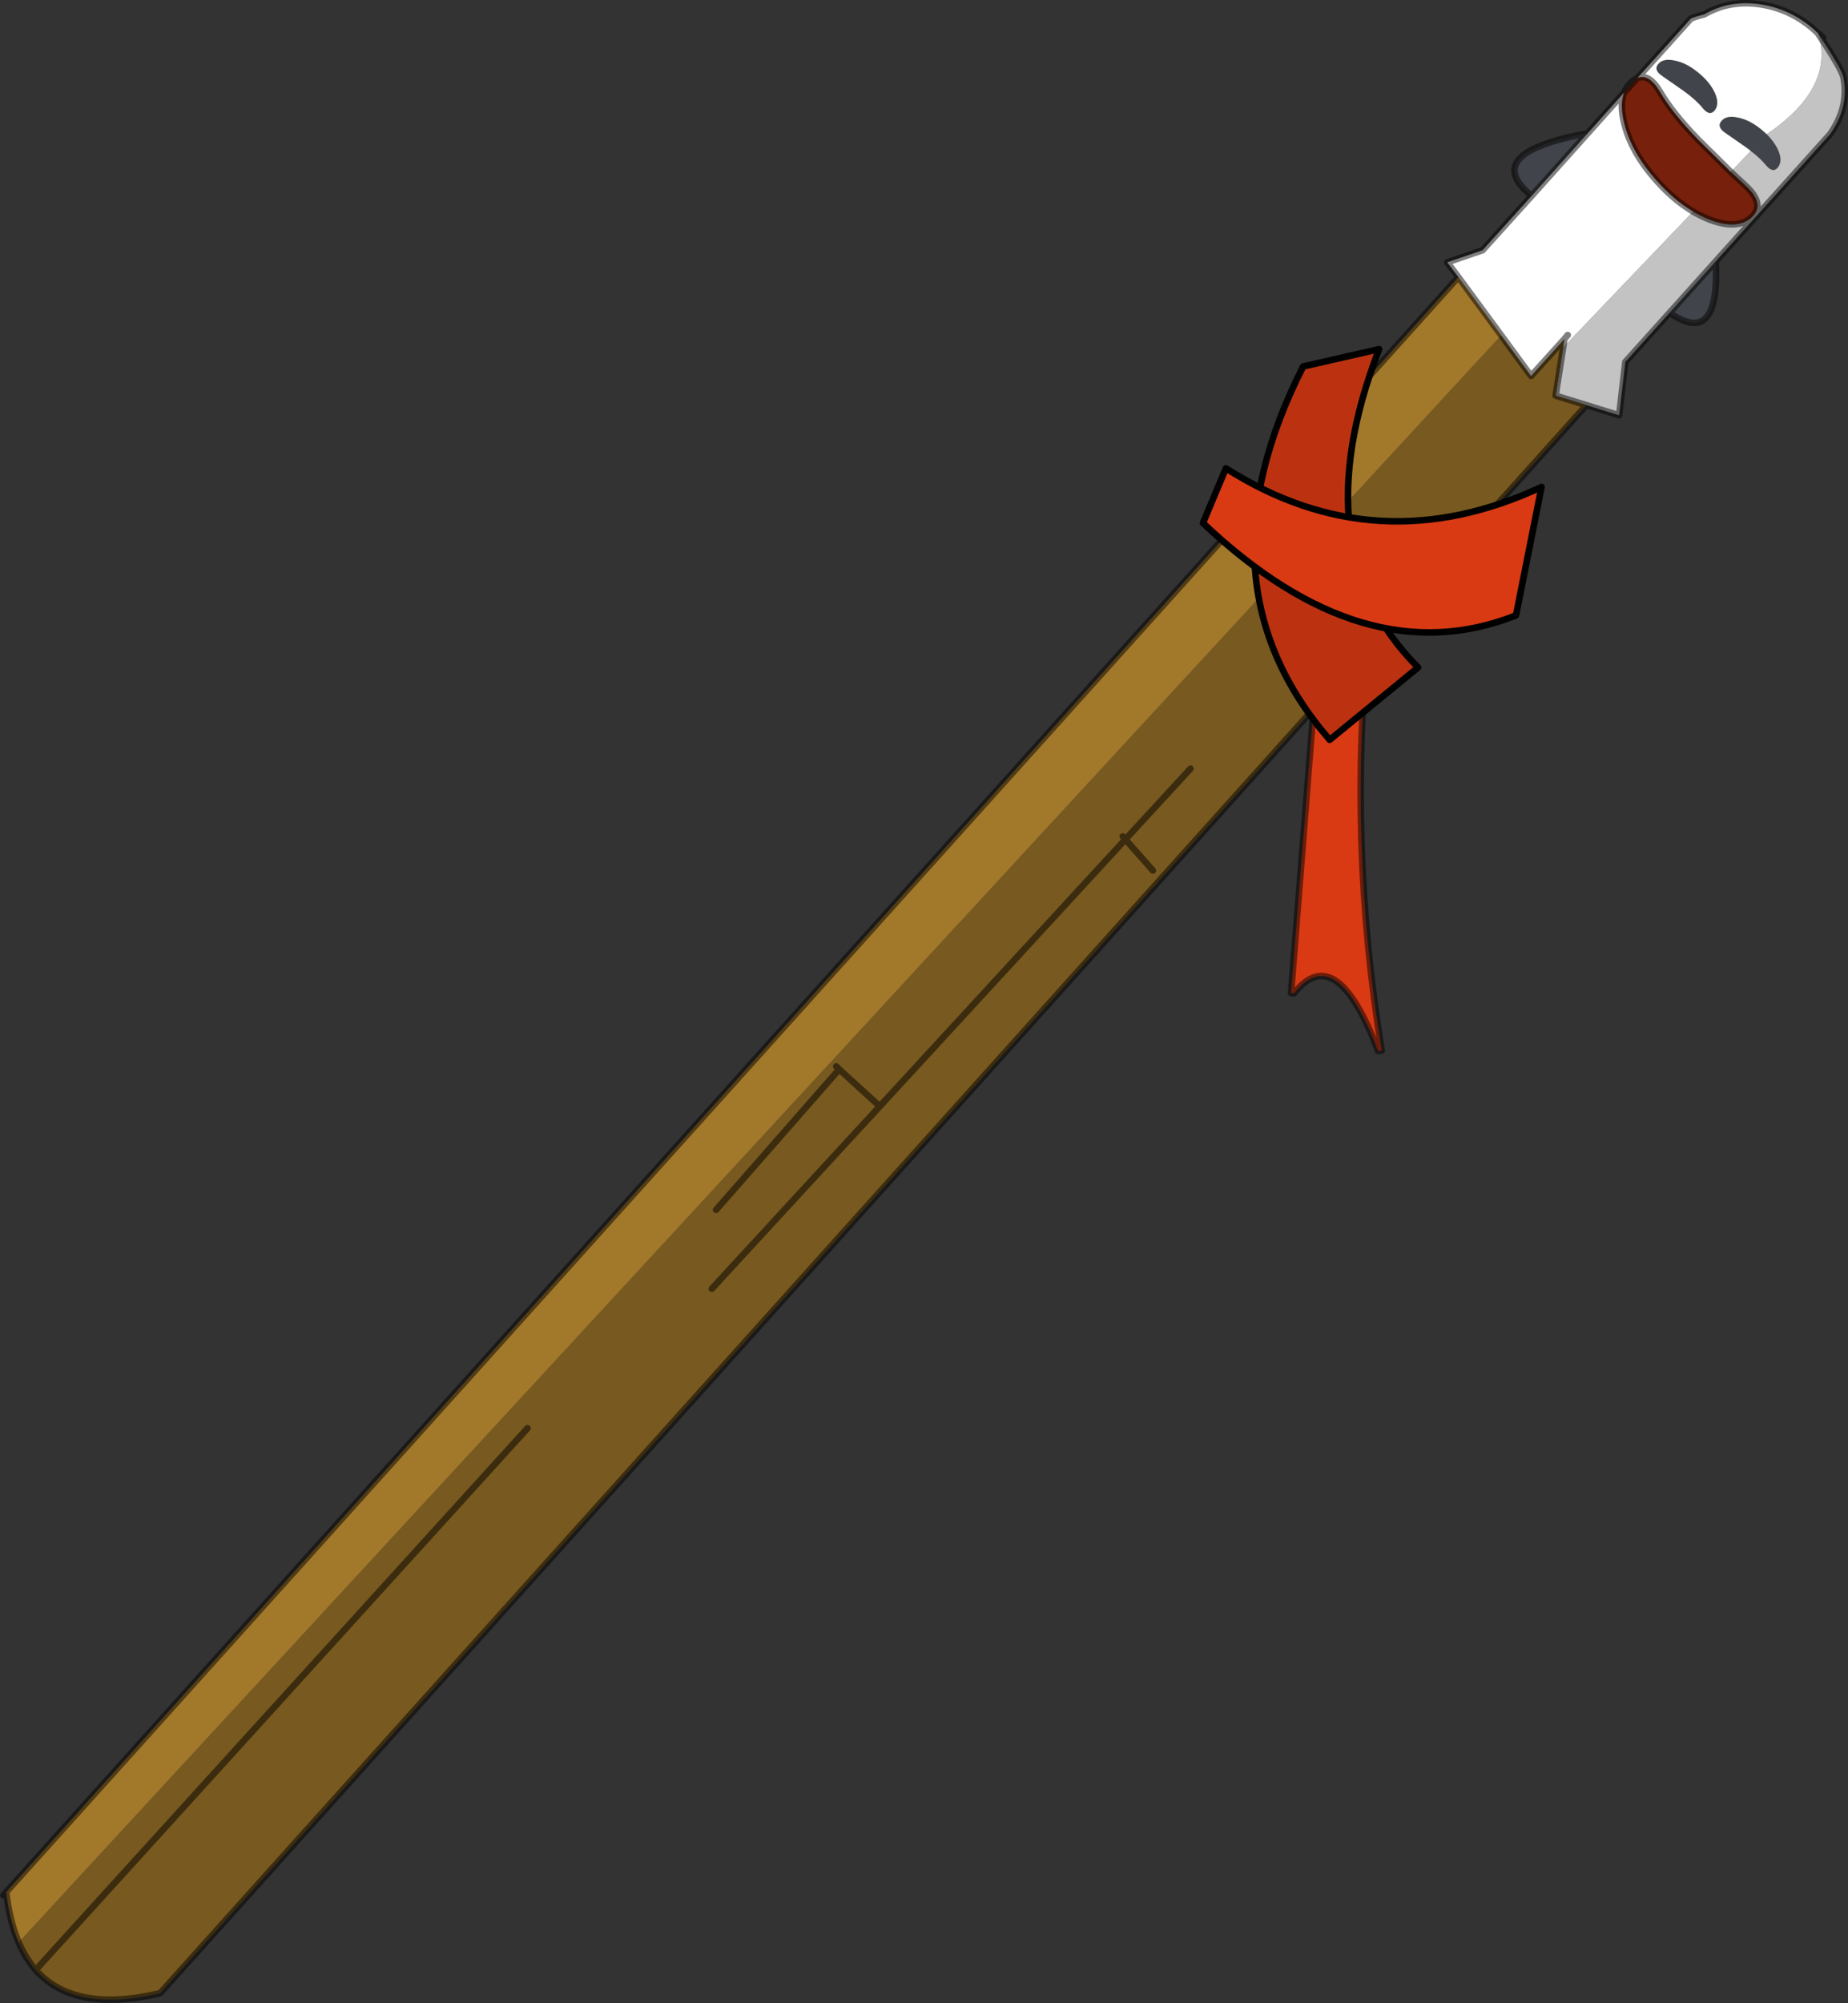 <?xml version="1.0" encoding="UTF-8" standalone="no"?>
<svg xmlns:xlink="http://www.w3.org/1999/xlink" height="305.8px" width="282.2px" xmlns="http://www.w3.org/2000/svg">
  <rect width="100%" height="100%" fill="#333333" stroke="none"/>
  <g transform="matrix(1.0, 0.0, 0.0, 1.0, -122.6, -51.8)">
    <path d="M389.95 74.85 L389.45 74.45 386.15 72.15 Q384.7 71.2 385.45 70.3 386.2 69.35 388.0 69.75 389.8 70.1 391.6 71.6 L392.4 72.3 Q393.55 73.45 394.15 74.75 394.85 76.4 394.1 77.35 393.35 78.3 392.3 77.05 391.45 76.0 389.95 74.85 M384.6 91.7 Q385.25 104.9 377.55 99.55 L384.6 91.7 M378.35 61.05 Q380.15 61.4 381.95 62.9 383.75 64.35 384.5 66.05 385.2 67.7 384.45 68.65 383.7 69.6 382.65 68.35 381.65 67.1 379.8 65.75 L376.5 63.45 Q375.05 62.5 375.8 61.6 376.55 60.65 378.35 61.05 M365.05 72.15 L356.5 81.7 Q348.45 75.2 365.05 72.15" fill="#41454b" fill-rule="evenodd" stroke="none"/>
    <path d="M386.9 78.05 L389.95 74.85 Q391.45 76.0 392.3 77.05 393.35 78.3 394.1 77.35 394.85 76.4 394.15 74.75 393.55 73.45 392.4 72.3 402.8 65.2 400.25 56.95 403.8 62.25 404.1 63.6 405.0 68.15 402.05 72.3 L384.6 91.7 377.55 99.55 370.8 107.05 369.85 115.2 364.85 113.65 360.15 112.2 361.3 104.85 381.15 84.1 Q382.35 84.8 383.6 85.3 387.85 86.95 390.05 85.0 392.25 83.0 389.15 80.15 L386.9 78.05" fill="#c3c3c3" fill-rule="evenodd" stroke="none"/>
    <path d="M372.65 63.7 Q374.4 63.0 376.05 65.75 378.0 69.1 382.0 73.2 L386.9 78.05 389.15 80.15 Q392.25 83.0 390.05 85.0 387.85 86.95 383.6 85.3 382.35 84.8 381.15 84.1 378.2 82.35 375.55 79.35 371.75 75.1 370.65 70.7 369.9 67.8 370.6 65.95 L372.65 63.7" fill="#77200b" fill-rule="evenodd" stroke="none"/>
    <path d="M351.85 103.0 L356.4 109.2 361.5 103.55 361.3 104.85 360.15 112.2 364.85 113.65 147.05 356.1 Q133.95 359.2 128.05 352.55 126.5 350.75 125.45 348.35 L351.85 103.0 M203.15 269.85 L128.05 352.55 203.15 269.85 M250.75 215.05 L256.95 220.7 294.45 179.95 294.05 179.5 294.45 179.95 256.95 220.7 231.3 248.55 256.95 220.7 250.75 215.05 231.95 236.5 250.75 215.05 250.3 214.6 250.75 215.05 M298.65 184.7 L294.45 179.95 304.4 169.15 294.45 179.95 298.65 184.7" fill="#78591f" fill-rule="evenodd" stroke="none"/>
    <path d="M345.3 94.1 L351.85 103.0 125.45 348.35 Q124.05 345.05 123.55 340.65 L345.3 94.1" fill="#a2782b" fill-rule="evenodd" stroke="none"/>
    <path d="M345.3 94.1 L343.6 91.85 349.0 90.0 356.5 81.7 365.05 72.15 370.6 65.95 Q369.9 67.8 370.65 70.7 371.75 75.1 375.55 79.35 378.2 82.35 381.15 84.1 L361.3 104.85 361.5 103.55 356.4 109.2 351.85 103.0 345.3 94.1 M362.0 102.95 L361.5 103.55 362.0 102.95 M400.3 56.95 L400.25 56.95 Q402.8 65.2 392.4 72.3 L391.6 71.6 Q389.8 70.1 388.0 69.75 386.2 69.35 385.45 70.3 384.7 71.2 386.15 72.15 L389.45 74.45 389.95 74.85 386.9 78.05 382.0 73.2 Q378.0 69.1 376.05 65.75 374.4 63.0 372.65 63.7 L380.8 54.65 Q381.45 54.35 382.85 54.0 386.8 51.7 391.65 52.5 396.15 53.25 399.65 56.35 L400.3 56.95 M378.35 61.05 Q376.55 60.65 375.8 61.6 375.05 62.5 376.5 63.45 L379.8 65.75 Q381.65 67.1 382.65 68.35 383.7 69.6 384.45 68.65 385.2 67.7 384.5 66.05 383.75 64.35 381.95 62.9 380.15 61.4 378.35 61.05" fill="#ffffff" fill-rule="evenodd" stroke="none"/>
    <path d="M356.5 81.7 L349.0 90.0 343.6 91.85 345.3 94.1 351.85 103.0 356.4 109.2 361.5 103.55 362.0 102.95 M400.25 56.95 Q401.75 58.2 400.35 56.95 L400.3 56.95 399.65 56.35 Q396.15 53.25 391.65 52.5 386.8 51.7 382.85 54.0 381.45 54.35 380.8 54.65 L372.65 63.7 Q374.4 63.0 376.05 65.75 378.0 69.1 382.0 73.2 L386.9 78.05 389.15 80.15 Q392.25 83.0 390.05 85.0 387.85 86.95 383.6 85.3 382.35 84.8 381.15 84.1 378.2 82.35 375.55 79.35 371.75 75.1 370.65 70.7 369.9 67.8 370.6 65.95 371.0 64.95 371.75 64.3 372.2 63.9 372.65 63.7 L370.6 65.95 365.05 72.15 Q348.45 75.2 356.5 81.7 L365.05 72.15 M400.25 56.95 Q403.8 62.25 404.1 63.6 405.0 68.15 402.05 72.3 L384.6 91.7 Q385.25 104.9 377.55 99.55 L370.8 107.05 369.85 115.2 364.85 113.65 147.05 356.1 Q133.95 359.2 128.05 352.55 126.5 350.75 125.45 348.35 124.05 345.05 123.55 340.65 L123.1 341.15 M361.3 104.85 L360.15 112.2 364.85 113.65 M361.5 103.55 L361.3 104.85 M377.55 99.55 L384.6 91.7 M304.4 169.15 L294.45 179.95 298.65 184.7 M294.05 179.5 L294.45 179.95 256.95 220.7 231.3 248.55 M231.95 236.5 L250.75 215.05 250.3 214.6 M256.95 220.7 L250.75 215.05 M128.05 352.55 L203.15 269.85 M123.55 340.65 L345.3 94.1" fill="none" stroke="#000000" stroke-linecap="round" stroke-linejoin="round" stroke-opacity="0.502" stroke-width="1.0"/>
    <path d="M333.6 212.2 L333.05 212.25 Q326.65 195.3 320.2 203.45 L319.75 203.4 323.8 152.25 331.6 148.35 Q328.4 180.25 333.6 212.2" fill="#d93a13" fill-rule="evenodd" stroke="none"/>
    <path d="M333.6 212.2 Q328.4 180.25 331.6 148.35 L323.8 152.25 319.75 203.4 320.2 203.45 Q326.65 195.3 333.05 212.25 L333.6 212.2 Z" fill="none" stroke="#000000" stroke-linecap="round" stroke-linejoin="round" stroke-opacity="0.502" stroke-width="1.0"/>
    <path d="M339.15 153.7 L325.65 164.75 Q304.85 140.7 321.6 107.75 L333.2 105.1 Q321.3 135.8 339.15 153.7" fill="#bc3210" fill-rule="evenodd" stroke="none"/>
    <path d="M339.15 153.7 Q321.3 135.8 333.2 105.1 L321.6 107.75 Q304.85 140.7 325.65 164.75 L339.15 153.7 Z" fill="none" stroke="#000000" stroke-linecap="round" stroke-linejoin="round" stroke-width="1.0"/>
    <path d="M354.1 145.75 Q330.9 154.95 306.3 131.65 L309.8 123.3 Q332.8 137.9 358.0 126.15 L354.1 145.75" fill="#d93a13" fill-rule="evenodd" stroke="none"/>
    <path d="M354.1 145.75 Q330.9 154.95 306.3 131.65 L309.8 123.3 Q332.8 137.9 358.0 126.15 L354.1 145.75 Z" fill="none" stroke="#000000" stroke-linecap="round" stroke-linejoin="round" stroke-width="1.0"/>
  </g>
</svg>

